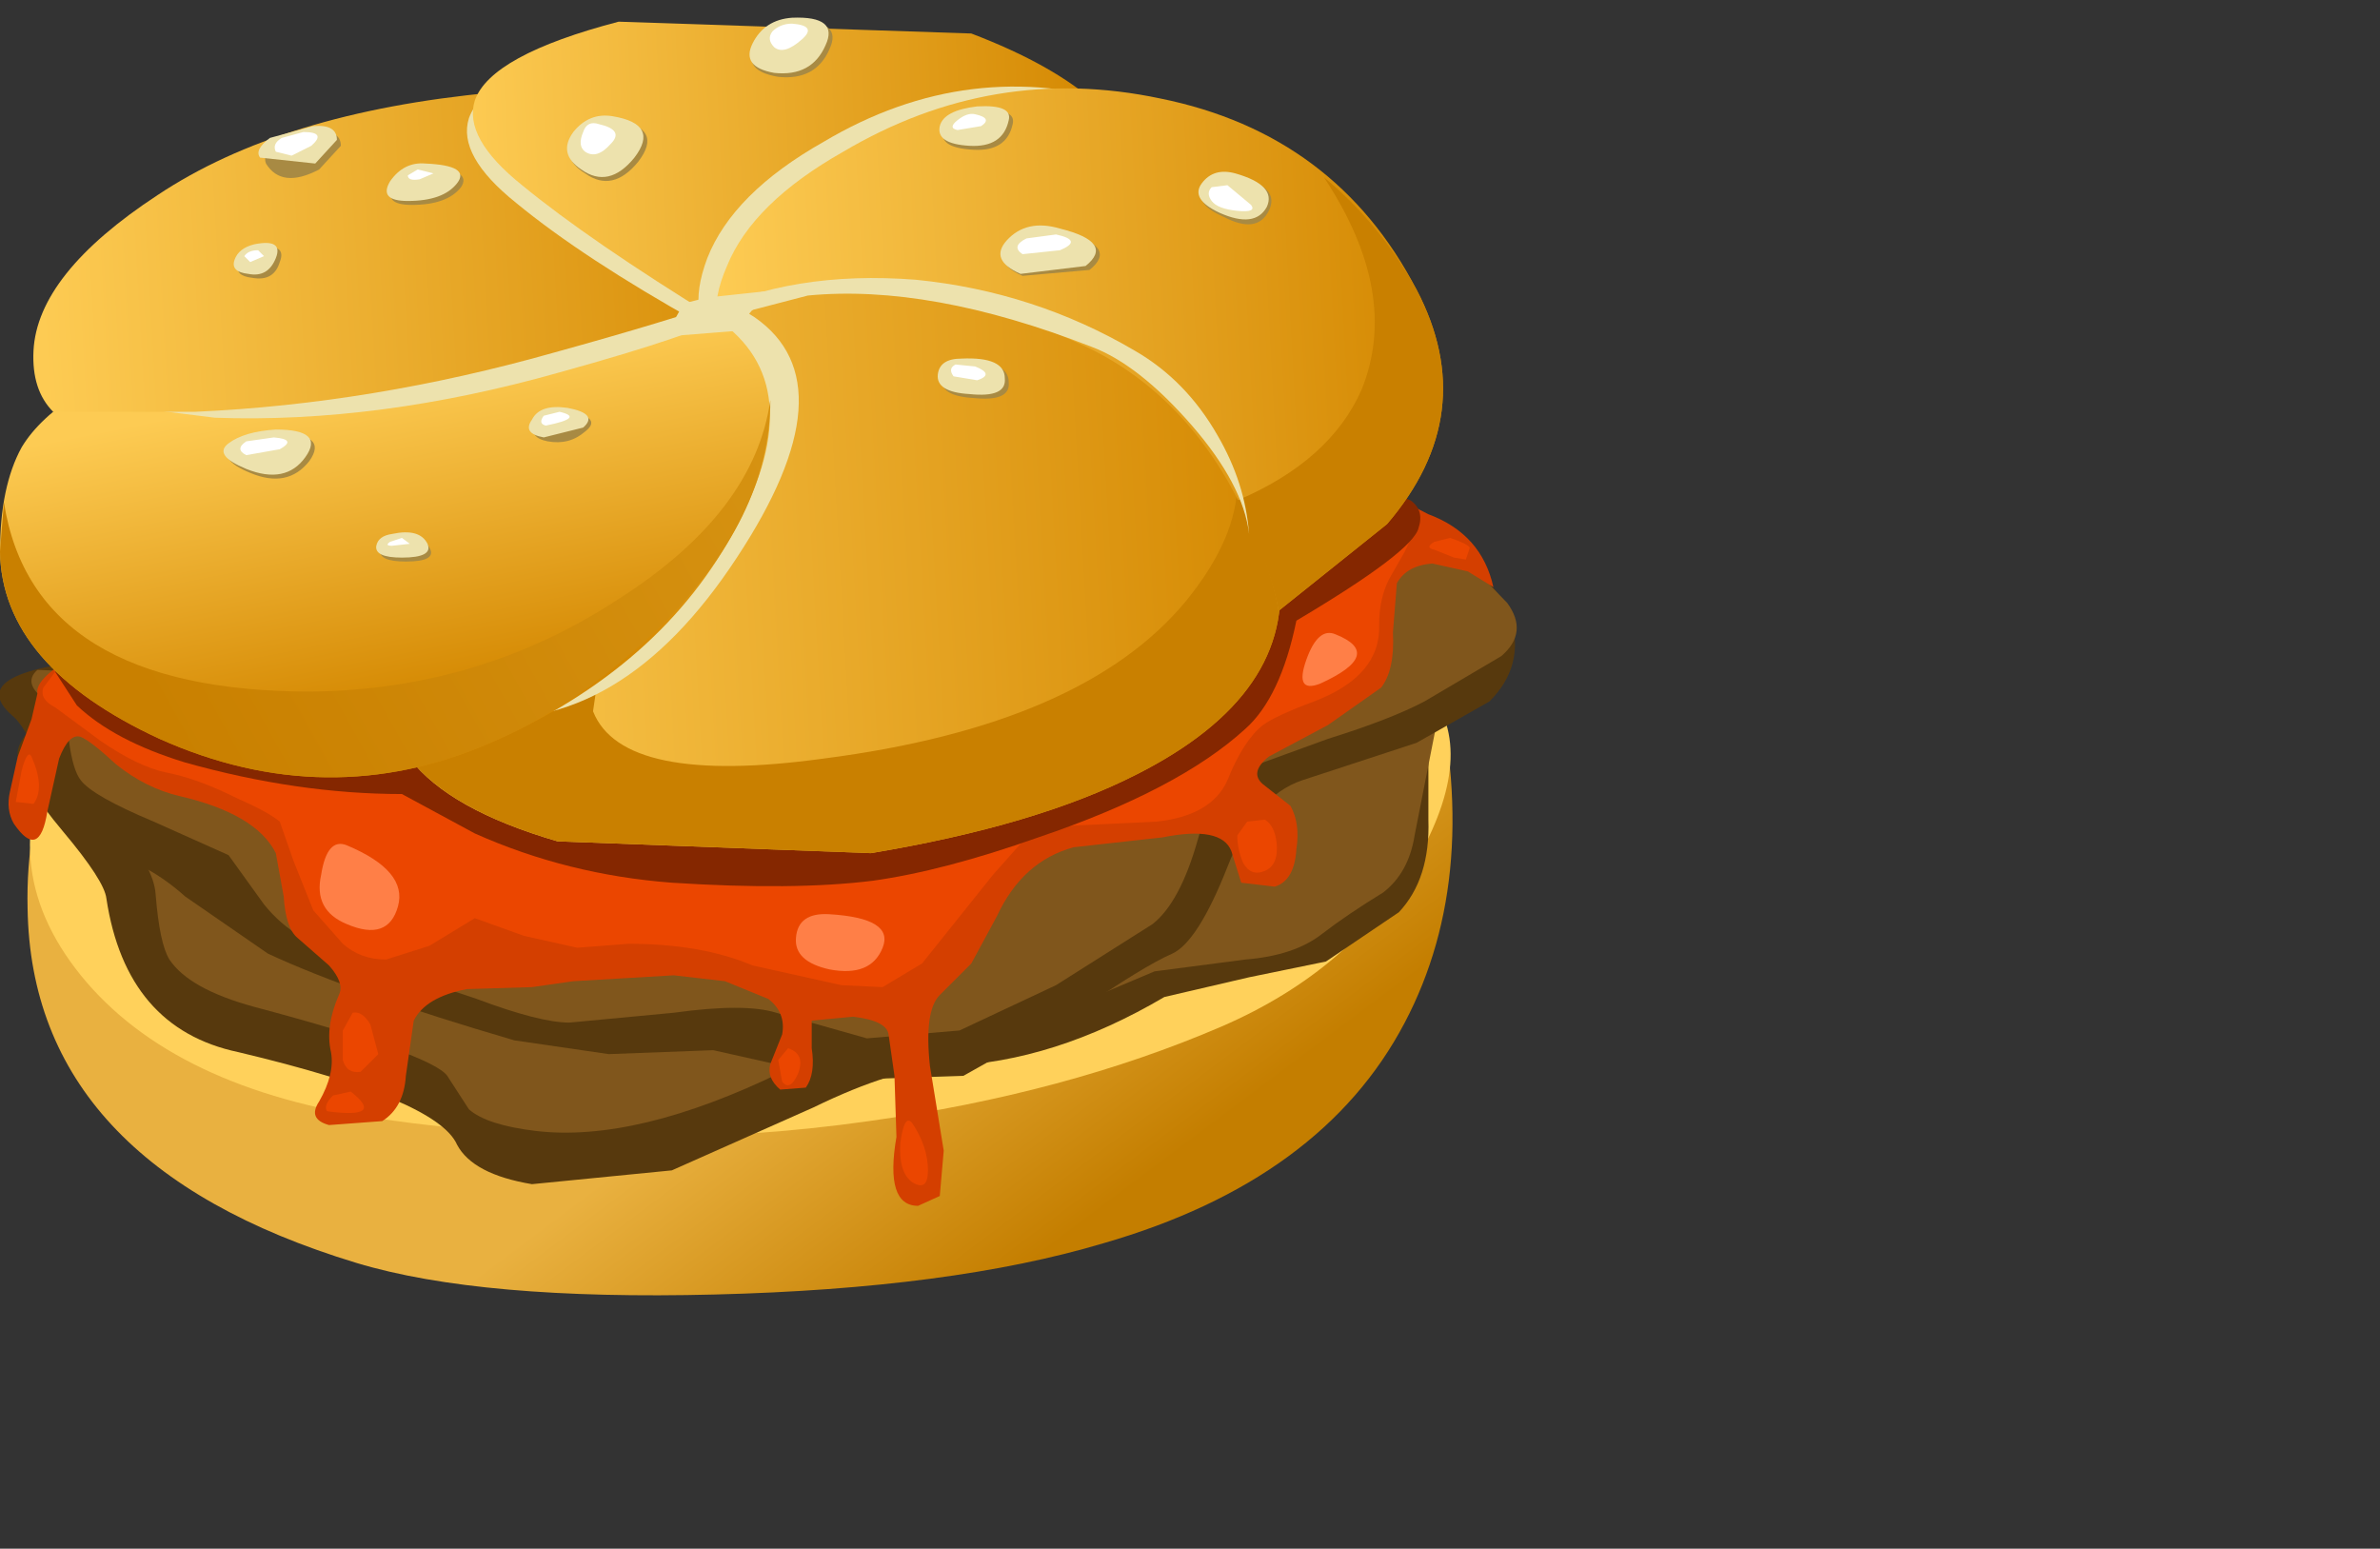 <?xml version="1.0" encoding="UTF-8" standalone="no"?>
<svg xmlns:xlink="http://www.w3.org/1999/xlink" height="39.3px" width="60.4px" xmlns="http://www.w3.org/2000/svg">
  <rect width="100%" height="100%" fill="#333333" stroke="none"/>
  <g transform="matrix(1.0, 0.0, 0.0, 1.0, 0.0, 0.0)">
    <use height="32.85" transform="matrix(1.0, 0.0, 0.0, 1.0, 0.0, 0.0)" width="38.5" xlink:href="#sprite0"/>
  </g>
  <defs>
    <g id="sprite0" transform="matrix(1.0, 0.0, 0.0, 1.0, 0.0, 0.0)">
      <use height="32.85" transform="matrix(1.0, 0.0, 0.0, 1.0, 0.0, 0.0)" width="38.5" xlink:href="#shape0"/>
    </g>
    <g id="shape0" transform="matrix(1.0, 0.0, 0.0, 1.0, 0.0, 0.0)">
      <path d="M24.65 12.7 Q35.4 12.95 36.35 16.9 37.65 22.15 35.65 25.95 33.55 29.95 28.0 31.55 24.15 32.7 18.15 32.85 12.2 33.0 9.05 32.05 0.8 29.55 0.7 23.05 0.65 21.0 1.4 18.85 L2.2 17.05 Q5.2 16.55 8.15 15.25 14.5 12.45 24.65 12.7" fill="url(#gradient0)" fill-rule="evenodd" stroke="none"/>
      <path d="M1.55 18.7 Q3.4 15.4 19.2 15.45 34.45 15.45 36.15 17.4 37.55 18.95 36.0 21.75 34.35 24.6 31.0 26.05 27.05 27.75 22.05 28.45 16.05 29.3 9.7 28.4 4.4 27.65 2.05 24.75 -0.25 21.9 1.55 18.7" fill="#ffd15b" fill-rule="evenodd" stroke="none"/>
      <path d="M34.65 13.45 Q35.5 13.9 36.15 15.15 36.75 16.4 36.55 17.4 L36.25 18.75 36.25 20.8 Q36.3 22.3 35.5 23.15 L33.65 24.4 31.7 24.8 29.55 25.3 Q26.75 26.95 24.05 27.05 22.7 27.1 20.65 28.1 L17.05 29.7 13.5 30.05 Q12.0 29.8 11.6 29.05 11.1 27.9 6.05 26.7 3.2 26.1 2.7 22.8 2.65 22.35 1.6 21.1 0.55 19.85 0.45 19.2 0.35 18.55 2.2 17.45 L4.35 15.9 Q5.3 14.15 19.6 13.45 33.3 12.8 34.65 13.45" fill="#57390d" fill-rule="evenodd" stroke="none"/>
      <path d="M31.3 11.55 L34.65 13.45 Q36.4 14.55 36.65 16.05 L36.5 18.15 35.9 21.2 Q35.75 22.15 35.1 22.65 34.2 23.2 33.55 23.7 32.85 24.25 31.6 24.35 L29.3 24.65 27.05 25.6 24.9 26.05 Q22.65 25.9 19.85 27.2 16.15 29.0 13.6 28.7 12.35 28.55 11.9 28.15 L11.35 27.3 Q10.95 26.75 6.45 25.55 4.8 25.1 4.3 24.35 4.05 23.95 3.95 22.7 3.9 21.95 2.95 21.0 L1.1 19.3 Q0.35 18.5 1.3 17.8 2.1 17.2 2.85 17.2 L4.2 15.55 Q5.45 13.8 6.85 13.45 L20.15 12.05 31.3 11.55" fill="#80561c" fill-rule="evenodd" stroke="none"/>
      <path d="M34.65 13.05 Q37.8 14.1 38.35 15.7 38.7 16.9 37.8 17.8 L35.95 18.85 33.05 19.8 Q31.85 20.2 31.15 22.0 30.4 23.9 29.75 24.2 29.05 24.5 27.3 25.7 L24.45 27.3 21.45 27.4 18.1 26.65 15.45 26.75 13.05 26.4 Q8.95 25.2 6.8 24.2 L4.7 22.75 Q3.75 21.9 2.7 21.65 1.6 21.35 1.2 20.1 0.8 18.55 0.3 18.15 -1.0 17.0 2.95 16.7 4.55 15.6 17.7 13.8 31.4 11.95 34.65 13.05" fill="#57390d" fill-rule="evenodd" stroke="none"/>
      <path d="M34.15 12.8 Q35.9 13.2 36.85 13.85 L38.25 15.3 Q38.8 16.05 38.1 16.65 L36.15 17.8 Q35.3 18.25 33.7 18.75 L31.5 19.55 Q30.8 19.9 30.4 21.3 29.95 22.9 29.25 23.45 L26.8 25.0 Q25.1 25.8 24.35 26.15 L22.0 26.35 19.7 25.7 Q18.9 25.45 17.1 25.7 L14.45 25.95 Q13.7 25.95 12.1 25.35 L8.95 24.3 Q7.5 23.95 6.7 22.95 L5.8 21.7 3.9 20.85 Q2.35 20.2 2.05 19.8 1.85 19.55 1.75 18.8 1.7 18.15 1.2 17.8 0.55 17.35 0.95 17.0 L2.2 17.05 Q2.7 17.25 3.65 16.15 4.8 14.85 6.1 14.8 L19.15 13.6 34.15 12.8" fill="#80561c" fill-rule="evenodd" stroke="none"/>
      <path d="M25.3 23.25 L24.65 24.45 23.85 25.25 Q23.45 25.65 23.6 27.05 L23.95 29.2 23.85 30.35 23.3 30.6 Q22.45 30.6 22.75 28.85 L22.7 27.3 22.55 26.25 Q22.5 25.9 21.65 25.8 L20.6 25.9 20.6 26.6 Q20.7 27.25 20.45 27.6 L19.8 27.65 Q19.45 27.35 19.55 27.0 L19.85 26.25 Q19.95 25.7 19.5 25.35 L18.4 24.9 17.1 24.75 14.55 24.9 13.5 25.05 11.85 25.1 Q10.8 25.3 10.5 25.9 L10.3 27.3 Q10.25 28.1 9.7 28.45 L8.35 28.55 Q7.8 28.4 8.1 27.95 8.5 27.25 8.4 26.7 8.25 26.05 8.6 25.25 8.75 24.95 8.35 24.5 L7.55 23.8 Q7.25 23.55 7.2 22.75 L7.0 21.65 Q6.5 20.65 4.55 20.2 3.7 20.0 2.95 19.4 2.3 18.8 2.05 18.7 1.75 18.6 1.5 19.25 L1.2 20.6 Q1.0 21.85 0.35 20.9 0.15 20.55 0.25 20.1 L0.45 19.2 0.8 18.25 0.95 17.6 Q0.9 17.35 1.35 17.0 1.85 16.7 2.6 16.5 3.35 16.35 3.7 15.9 L4.3 14.85 26.2 10.55 Q29.05 10.15 32.45 11.35 34.25 12.0 36.25 13.05 37.6 13.55 37.9 14.9 L37.25 14.5 36.35 14.3 Q35.7 14.35 35.45 14.8 L35.35 16.05 Q35.4 17.0 35.05 17.45 L33.7 18.4 32.2 19.2 Q31.7 19.6 32.05 19.9 L32.75 20.45 Q33.0 20.9 32.9 21.55 32.85 22.35 32.35 22.5 L31.5 22.4 31.25 21.6 Q31.0 20.95 29.5 21.25 L27.25 21.5 Q25.95 21.85 25.3 23.25" fill="#d43f00" fill-rule="evenodd" stroke="none"/>
      <path d="M25.2 22.2 L23.4 24.45 22.4 25.05 21.35 25.0 19.1 24.5 Q17.8 23.95 15.95 23.95 L14.65 24.05 13.3 23.75 12.05 23.3 10.9 24.0 9.8 24.35 Q9.15 24.35 8.7 23.95 L7.95 23.1 7.45 21.85 7.1 20.85 Q6.8 20.6 6.0 20.25 5.0 19.75 4.2 19.6 3.5 19.45 2.55 18.8 L1.4 17.95 Q1.0 17.75 1.1 17.45 L1.4 17.05 4.7 15.6 34.95 12.55 Q36.0 12.7 36.05 13.15 L35.65 14.0 35.25 14.7 Q35.0 15.2 35.0 15.85 35.05 17.15 33.35 17.8 32.4 18.15 32.05 18.4 31.55 18.8 31.15 19.8 30.75 20.7 29.35 20.85 L27.25 20.95 Q26.45 21.05 26.0 21.3 L25.2 22.2" fill="#eb4600" fill-rule="evenodd" stroke="none"/>
      <path d="M8.95 25.7 Q9.2 25.65 9.4 26.0 L9.6 26.75 9.15 27.2 Q8.8 27.25 8.7 26.9 L8.7 26.15 8.95 25.7" fill="#eb4600" fill-rule="evenodd" stroke="none"/>
      <path d="M8.9 27.7 Q9.8 28.4 8.3 28.2 8.2 28.05 8.45 27.8 L8.9 27.7" fill="#eb4600" fill-rule="evenodd" stroke="none"/>
      <path d="M0.8 19.2 Q1.15 20.0 0.85 20.4 L0.4 20.35 0.55 19.55 Q0.7 19.0 0.8 19.2" fill="#eb4600" fill-rule="evenodd" stroke="none"/>
      <path d="M20.0 26.6 Q20.45 26.75 20.25 27.25 20.05 27.7 19.85 27.45 L19.75 26.9 20.0 26.6" fill="#eb4600" fill-rule="evenodd" stroke="none"/>
      <path d="M23.15 28.5 Q23.55 29.1 23.55 29.7 23.55 30.25 23.15 30.0 22.8 29.75 22.85 29.0 22.95 28.25 23.15 28.5" fill="#eb4600" fill-rule="evenodd" stroke="none"/>
      <path d="M32.1 20.8 Q32.35 20.95 32.4 21.4 32.45 21.95 32.1 22.1 31.75 22.25 31.55 21.9 31.4 21.55 31.4 21.2 L31.65 20.85 32.1 20.8" fill="#eb4600" fill-rule="evenodd" stroke="none"/>
      <path d="M36.8 13.65 Q37.25 13.8 37.3 13.9 L37.2 14.2 36.9 14.15 36.4 13.95 Q36.15 13.9 36.4 13.75 L36.8 13.65" fill="#eb4600" fill-rule="evenodd" stroke="none"/>
      <path d="M34.5 12.15 L35.8 12.7 Q36.15 12.95 36.0 13.4 35.85 14.0 32.9 15.75 32.5 17.7 31.6 18.5 29.9 20.05 26.35 21.25 23.95 22.1 22.15 22.35 20.15 22.6 17.05 22.4 14.4 22.2 12.05 21.15 L10.2 20.15 Q7.55 20.15 4.7 19.35 2.9 18.8 1.95 17.9 L1.4 17.05 Q2.5 15.9 4.0 14.85 33.25 11.7 34.5 12.15" fill="#852700" fill-rule="evenodd" stroke="none"/>
      <path d="M8.8 21.45 Q10.35 22.1 10.1 23.0 9.85 23.9 8.8 23.45 7.95 23.1 8.15 22.2 8.3 21.25 8.8 21.45" fill="#ff7f47" fill-rule="evenodd" stroke="none"/>
      <path d="M21.05 23.2 Q22.7 23.3 22.4 24.05 22.1 24.8 21.05 24.6 20.15 24.4 20.2 23.8 20.25 23.15 21.05 23.2" fill="#ff7f47" fill-rule="evenodd" stroke="none"/>
      <path d="M33.9 16.1 Q35.15 16.6 33.5 17.35 32.85 17.6 33.15 16.75 33.45 15.9 33.9 16.1" fill="#ff7f47" fill-rule="evenodd" stroke="none"/>
      <path d="M10.4 19.25 Q10.9 17.1 12.05 14.55 14.3 9.4 17.6 7.35 21.3 5.0 26.7 7.95 31.9 10.75 32.45 14.4 32.9 17.6 28.85 19.65 26.3 20.95 22.1 21.65 L14.15 21.35 Q11.4 20.55 10.4 19.25" fill="url(#gradient1)" fill-rule="evenodd" stroke="none"/>
      <path d="M31.4 12.25 L31.7 12.5 32.45 14.4 Q32.9 17.6 28.85 19.65 26.3 20.95 22.1 21.65 L14.15 21.35 Q11.4 20.55 10.4 19.25 10.85 17.25 11.9 14.85 14.0 9.95 17.0 7.75 17.75 7.5 17.8 7.75 L18.15 9.1 Q19.5 12.35 17.55 14.5 16.6 15.6 15.35 16.0 L15.05 18.05 Q15.8 19.95 20.9 19.25 27.5 18.4 30.1 15.25 31.4 13.65 31.4 12.25" fill="#c98000" fill-rule="evenodd" stroke="none"/>
      <path d="M4.75 10.9 Q7.55 9.65 10.75 8.7 17.2 6.75 19.15 8.05 21.6 9.75 18.7 14.15 15.75 18.65 11.85 18.2 L4.0 17.15 Q1.0 16.35 0.95 13.95 0.9 11.85 2.15 11.6 L4.75 10.9" fill="#ede2ad" fill-rule="evenodd" stroke="none"/>
      <path d="M3.85 8.8 L9.85 7.65 Q16.25 6.8 18.2 8.1 20.6 9.75 18.7 13.35 16.8 16.95 12.45 18.85 8.3 20.65 4.05 18.75 0.05 16.9 0.0 14.0 0.0 12.35 0.55 11.35 1.0 10.6 2.05 9.95 L3.85 8.8" fill="url(#gradient2)" fill-rule="evenodd" stroke="none"/>
      <path d="M12.45 18.85 Q8.3 20.65 4.05 18.75 0.05 16.9 0.0 14.0 L0.1 12.75 Q0.85 17.55 7.9 17.55 12.2 17.5 15.7 15.2 19.15 13.0 19.55 10.15 19.55 13.15 16.7 15.95 14.6 17.95 12.45 18.85" fill="url(#gradient3)" fill-rule="evenodd" stroke="none"/>
      <path d="M13.0 2.45 Q14.45 2.4 16.45 5.15 L18.1 7.85 Q18.55 7.85 18.3 8.05 17.8 8.45 14.2 9.45 9.6 10.75 5.45 10.6 L2.25 10.2 Q1.6 9.7 1.55 8.8 1.45 7.0 4.45 5.05 7.65 2.95 13.0 2.45" fill="#ede2ad" fill-rule="evenodd" stroke="none"/>
      <path d="M12.5 2.35 Q13.95 2.3 17.6 4.45 L20.95 6.55 Q19.85 7.35 14.05 8.95 9.45 10.25 4.95 10.45 L1.35 10.45 Q0.8 9.9 0.85 8.9 0.95 6.95 4.0 4.95 7.15 2.85 12.5 2.35" fill="url(#gradient4)" fill-rule="evenodd" stroke="none"/>
      <path d="M17.75 8.2 Q14.8 6.55 13.1 5.15 11.6 3.95 11.9 3.0 12.3 1.85 15.55 1.0 L24.5 1.3 Q26.6 2.1 27.7 3.1 L25.15 3.35 Q22.25 3.75 20.8 4.8 18.4 6.45 17.75 8.2" fill="#ede2ad" fill-rule="evenodd" stroke="none"/>
      <path d="M18.2 8.1 Q14.95 6.1 13.25 4.7 11.75 3.5 12.05 2.55 12.45 1.4 15.7 0.55 L24.65 0.85 Q26.75 1.65 27.85 2.65 23.3 2.7 20.95 4.35 19.45 5.4 18.7 6.85 L18.2 8.1" fill="url(#gradient5)" fill-rule="evenodd" stroke="none"/>
      <path d="M28.6 7.4 Q23.9 6.8 20.35 7.3 L17.75 7.9 Q17.65 7.35 17.95 6.55 18.6 4.9 20.9 3.6 24.6 1.4 28.6 2.65 32.6 3.95 34.75 8.0 36.4 11.1 34.9 12.65 L33.05 13.55 Q33.15 12.15 32.65 10.7 31.65 7.8 28.6 7.4" fill="#ede2ad" fill-rule="evenodd" stroke="none"/>
      <path d="M27.35 8.7 Q23.65 7.0 20.55 7.4 L18.2 8.1 Q18.1 7.55 18.45 6.75 19.1 5.15 21.4 3.85 25.2 1.6 29.45 2.5 33.9 3.4 35.95 7.35 37.6 10.5 35.2 13.3 L32.45 15.5 Q32.25 14.3 31.5 12.85 30.05 9.9 27.35 8.7" fill="url(#gradient6)" fill-rule="evenodd" stroke="none"/>
      <path d="M32.45 15.5 Q32.2 14.2 31.4 12.7 33.75 11.7 34.55 9.9 35.55 7.45 33.6 4.5 35.0 5.65 35.95 7.35 37.6 10.5 35.2 13.3 L32.45 15.5" fill="#c98000" fill-rule="evenodd" stroke="none"/>
      <path d="M27.7 8.8 Q23.6 7.2 20.5 7.5 L18.2 8.1 Q17.7 8.35 17.75 8.0 20.1 6.85 23.25 7.1 26.25 7.4 28.8 8.9 30.1 9.65 30.9 11.05 31.6 12.25 31.7 13.55 31.55 12.3 30.25 10.8 28.9 9.25 27.7 8.8" fill="#ede2ad" fill-rule="evenodd" stroke="none"/>
      <path d="M17.95 7.55 L19.35 7.4 Q19.95 7.4 19.65 7.55 18.85 7.85 18.95 8.3 19.0 8.5 18.65 8.4 L16.75 8.55 16.65 8.6 17.1 8.15 17.35 7.7 17.95 7.55" fill="#ede2ad" fill-rule="evenodd" stroke="none"/>
      <path d="M8.05 3.35 Q8.65 3.3 8.65 3.7 L8.1 4.3 Q7.15 4.8 6.75 4.15 6.65 3.9 7.0 3.65 7.4 3.35 8.05 3.35" fill="#a88a43" fill-rule="evenodd" stroke="none"/>
      <path d="M7.95 3.2 Q8.55 3.15 8.55 3.55 L8.0 4.15 6.6 4.0 Q6.45 3.8 6.85 3.5 L7.95 3.2" fill="#ede2ad" fill-rule="evenodd" stroke="none"/>
      <path d="M7.7 3.35 Q8.3 3.35 7.9 3.7 L7.4 3.95 7.0 3.85 Q6.9 3.65 7.15 3.5 L7.7 3.35" fill="#ffffff" fill-rule="evenodd" stroke="none"/>
      <path d="M10.85 4.25 Q12.0 4.3 11.7 4.75 11.35 5.2 10.45 5.2 9.7 5.2 10.0 4.7 10.35 4.2 10.85 4.25" fill="#a88a43" fill-rule="evenodd" stroke="none"/>
      <path d="M6.5 6.3 Q7.3 6.15 7.1 6.65 6.95 7.15 6.4 7.05 5.95 7.0 6.05 6.7 6.15 6.4 6.5 6.3" fill="#a88a43" fill-rule="evenodd" stroke="none"/>
      <path d="M14.45 10.45 Q15.3 10.6 14.85 10.95 14.45 11.3 13.9 11.2 13.4 11.1 13.6 10.75 13.8 10.35 14.45 10.45" fill="#a88a43" fill-rule="evenodd" stroke="none"/>
      <path d="M10.0 13.65 Q10.7 13.5 10.9 13.9 11.1 14.25 10.3 14.25 9.6 14.25 9.65 13.95 9.65 13.7 10.0 13.65" fill="#a88a43" fill-rule="evenodd" stroke="none"/>
      <path d="M24.5 9.2 Q25.6 9.15 25.6 9.7 25.65 10.2 24.7 10.1 23.85 10.05 23.9 9.6 23.95 9.2 24.5 9.2" fill="#a88a43" fill-rule="evenodd" stroke="none"/>
      <path d="M31.45 4.5 Q32.5 4.75 32.2 5.35 31.9 5.95 31.05 5.5 30.25 5.15 30.6 4.75 30.9 4.35 31.45 4.5" fill="#a88a43" fill-rule="evenodd" stroke="none"/>
      <path d="M25.7 3.15 Q25.55 3.85 24.7 3.8 23.8 3.75 23.95 3.3 24.05 2.9 24.9 2.8 25.8 2.75 25.7 3.15" fill="#a88a43" fill-rule="evenodd" stroke="none"/>
      <path d="M27.0 5.9 Q28.4 6.25 27.65 6.85 L25.95 7.0 Q25.15 6.65 25.65 6.15 26.1 5.7 27.0 5.9" fill="#a88a43" fill-rule="evenodd" stroke="none"/>
      <path d="M20.2 0.55 Q21.4 0.5 21.05 1.25 20.7 2.05 19.75 1.95 18.85 1.8 19.15 1.2 19.5 0.6 20.2 0.55" fill="#a88a43" fill-rule="evenodd" stroke="none"/>
      <path d="M7.05 11.0 Q8.35 11.0 7.85 11.7 7.3 12.4 6.35 12.0 5.5 11.65 5.9 11.3 L7.05 11.0" fill="#a88a43" fill-rule="evenodd" stroke="none"/>
      <path d="M15.65 3.05 Q16.85 3.25 16.2 4.1 15.55 4.9 14.85 4.4 14.2 4.0 14.6 3.45 15.0 2.95 15.65 3.05" fill="#a88a43" fill-rule="evenodd" stroke="none"/>
      <path d="M10.8 4.15 Q11.95 4.2 11.6 4.65 11.25 5.1 10.35 5.1 9.6 5.1 9.9 4.6 10.25 4.1 10.8 4.15" fill="#ede2ad" fill-rule="evenodd" stroke="none"/>
      <path d="M6.45 6.2 Q7.2 6.05 7.0 6.55 6.8 7.05 6.3 6.95 5.85 6.9 5.95 6.6 6.05 6.3 6.45 6.2" fill="#ede2ad" fill-rule="evenodd" stroke="none"/>
      <path d="M14.4 10.35 Q15.2 10.5 14.8 10.85 L13.8 11.1 Q13.25 11.0 13.5 10.65 13.7 10.25 14.4 10.35" fill="#ede2ad" fill-rule="evenodd" stroke="none"/>
      <path d="M9.95 13.55 Q10.65 13.4 10.85 13.8 11.0 14.15 10.2 14.15 9.5 14.15 9.55 13.85 9.6 13.6 9.95 13.55" fill="#ede2ad" fill-rule="evenodd" stroke="none"/>
      <path d="M24.4 9.1 Q25.5 9.05 25.5 9.6 25.55 10.1 24.6 10.0 23.75 9.95 23.8 9.5 23.85 9.1 24.4 9.1" fill="#ede2ad" fill-rule="evenodd" stroke="none"/>
      <path d="M31.35 4.4 Q32.4 4.7 32.15 5.25 31.85 5.8 30.95 5.4 30.2 5.05 30.5 4.65 30.8 4.25 31.35 4.4" fill="#ede2ad" fill-rule="evenodd" stroke="none"/>
      <path d="M25.6 3.05 Q25.45 3.75 24.6 3.7 23.75 3.65 23.85 3.2 23.95 2.8 24.8 2.7 25.7 2.65 25.6 3.05" fill="#ede2ad" fill-rule="evenodd" stroke="none"/>
      <path d="M26.9 5.8 Q28.3 6.15 27.55 6.75 L25.9 6.95 Q25.1 6.6 25.55 6.1 26.05 5.55 26.9 5.8" fill="#ede2ad" fill-rule="evenodd" stroke="none"/>
      <path d="M20.1 0.45 Q21.3 0.4 20.95 1.15 20.6 1.95 19.65 1.85 18.8 1.7 19.1 1.1 19.4 0.5 20.1 0.45" fill="#ede2ad" fill-rule="evenodd" stroke="none"/>
      <path d="M7.0 10.9 Q8.25 10.9 7.75 11.6 7.25 12.3 6.25 11.9 5.4 11.55 5.8 11.25 6.2 10.95 7.0 10.9" fill="#ede2ad" fill-rule="evenodd" stroke="none"/>
      <path d="M15.55 2.95 Q16.75 3.15 16.1 4.0 15.45 4.8 14.75 4.3 14.15 3.9 14.55 3.35 14.95 2.85 15.55 2.95" fill="#ede2ad" fill-rule="evenodd" stroke="none"/>
      <path d="M10.6 4.3 L11.0 4.4 10.65 4.55 Q10.35 4.6 10.35 4.45 L10.6 4.3" fill="#ffffff" fill-rule="evenodd" stroke="none"/>
      <path d="M6.55 6.35 L6.7 6.5 6.35 6.65 6.2 6.5 Q6.3 6.35 6.55 6.35" fill="#ffffff" fill-rule="evenodd" stroke="none"/>
      <path d="M6.95 11.1 Q7.55 11.15 7.1 11.4 L6.25 11.55 Q5.95 11.4 6.25 11.2 L6.95 11.1" fill="#ffffff" fill-rule="evenodd" stroke="none"/>
      <path d="M14.2 10.45 Q14.85 10.6 13.85 10.8 13.65 10.75 13.8 10.55 L14.2 10.45" fill="#ffffff" fill-rule="evenodd" stroke="none"/>
      <path d="M10.2 13.65 L10.4 13.8 9.95 13.85 Q9.75 13.85 9.9 13.75 L10.2 13.65" fill="#ffffff" fill-rule="evenodd" stroke="none"/>
      <path d="M24.75 9.3 Q25.25 9.5 24.8 9.65 L24.2 9.55 Q24.05 9.35 24.25 9.25 L24.75 9.3" fill="#ffffff" fill-rule="evenodd" stroke="none"/>
      <path d="M26.8 5.95 Q27.5 6.1 26.9 6.35 L25.95 6.45 Q25.65 6.25 26.05 6.05 L26.8 5.95" fill="#ffffff" fill-rule="evenodd" stroke="none"/>
      <path d="M31.15 4.7 L31.75 5.2 Q31.9 5.4 31.4 5.35 30.9 5.3 30.75 5.1 30.6 4.9 30.75 4.75 L31.15 4.7" fill="#ffffff" fill-rule="evenodd" stroke="none"/>
      <path d="M24.75 2.9 Q25.2 3.0 24.9 3.2 L24.3 3.3 Q24.05 3.25 24.3 3.05 24.55 2.85 24.75 2.9" fill="#ffffff" fill-rule="evenodd" stroke="none"/>
      <path d="M20.1 0.6 Q20.75 0.65 20.35 1.0 19.9 1.4 19.65 1.2 19.45 1.0 19.6 0.8 19.8 0.6 20.1 0.6" fill="#ffffff" fill-rule="evenodd" stroke="none"/>
      <path d="M15.2 3.15 Q15.85 3.3 15.5 3.65 15.15 4.05 14.85 3.85 14.65 3.7 14.8 3.35 14.9 3.05 15.2 3.15" fill="#ffffff" fill-rule="evenodd" stroke="none"/>
    </g>
    <linearGradient gradientTransform="matrix(0.003, 0.004, 0.004, -0.003, 23.4, 29.0)" gradientUnits="userSpaceOnUse" id="gradient0" spreadMethod="pad" x1="-819.2" x2="819.2">
      <stop offset="0.0" stop-color="#e9b140"/>
      <stop offset="1.0" stop-color="#c47e00"/>
    </linearGradient>
    <linearGradient gradientTransform="matrix(0.014, -8.0E-4, -8.0E-4, -0.014, 21.3, 14.1)" gradientUnits="userSpaceOnUse" id="gradient1" spreadMethod="pad" x1="-819.2" x2="819.2">
      <stop offset="0.0" stop-color="#fdcb53"/>
      <stop offset="1.0" stop-color="#d48801"/>
    </linearGradient>
    <linearGradient gradientTransform="matrix(0.001, 0.005, 0.005, -0.001, 10.05, 13.7)" gradientUnits="userSpaceOnUse" id="gradient2" spreadMethod="pad" x1="-819.2" x2="819.2">
      <stop offset="0.0" stop-color="#fdcb53"/>
      <stop offset="1.0" stop-color="#d48801"/>
    </linearGradient>
    <linearGradient gradientTransform="matrix(-0.009, 0.005, 0.005, 0.009, 10.8, 13.15)" gradientUnits="userSpaceOnUse" id="gradient3" spreadMethod="pad" x1="-819.2" x2="819.2">
      <stop offset="0.0" stop-color="#d69211"/>
      <stop offset="1.0" stop-color="#c98000"/>
    </linearGradient>
    <linearGradient gradientTransform="matrix(0.012, -7.0E-4, -7.0E-4, -0.012, 10.8, 6.3)" gradientUnits="userSpaceOnUse" id="gradient4" spreadMethod="pad" x1="-819.2" x2="819.2">
      <stop offset="0.0" stop-color="#fdcb53"/>
      <stop offset="1.0" stop-color="#d48801"/>
    </linearGradient>
    <linearGradient gradientTransform="matrix(0.01, -5.0E-4, -5.0E-4, -0.01, 20.0, 4.0)" gradientUnits="userSpaceOnUse" id="gradient5" spreadMethod="pad" x1="-819.2" x2="819.2">
      <stop offset="0.0" stop-color="#fdcb53"/>
      <stop offset="1.0" stop-color="#d48801"/>
    </linearGradient>
    <linearGradient gradientTransform="matrix(0.011, -6.0E-4, -6.0E-4, -0.011, 27.4, 9.0)" gradientUnits="userSpaceOnUse" id="gradient6" spreadMethod="pad" x1="-819.2" x2="819.2">
      <stop offset="0.0" stop-color="#fdcb53"/>
      <stop offset="1.0" stop-color="#d48801"/>
    </linearGradient>
  </defs>
</svg>
